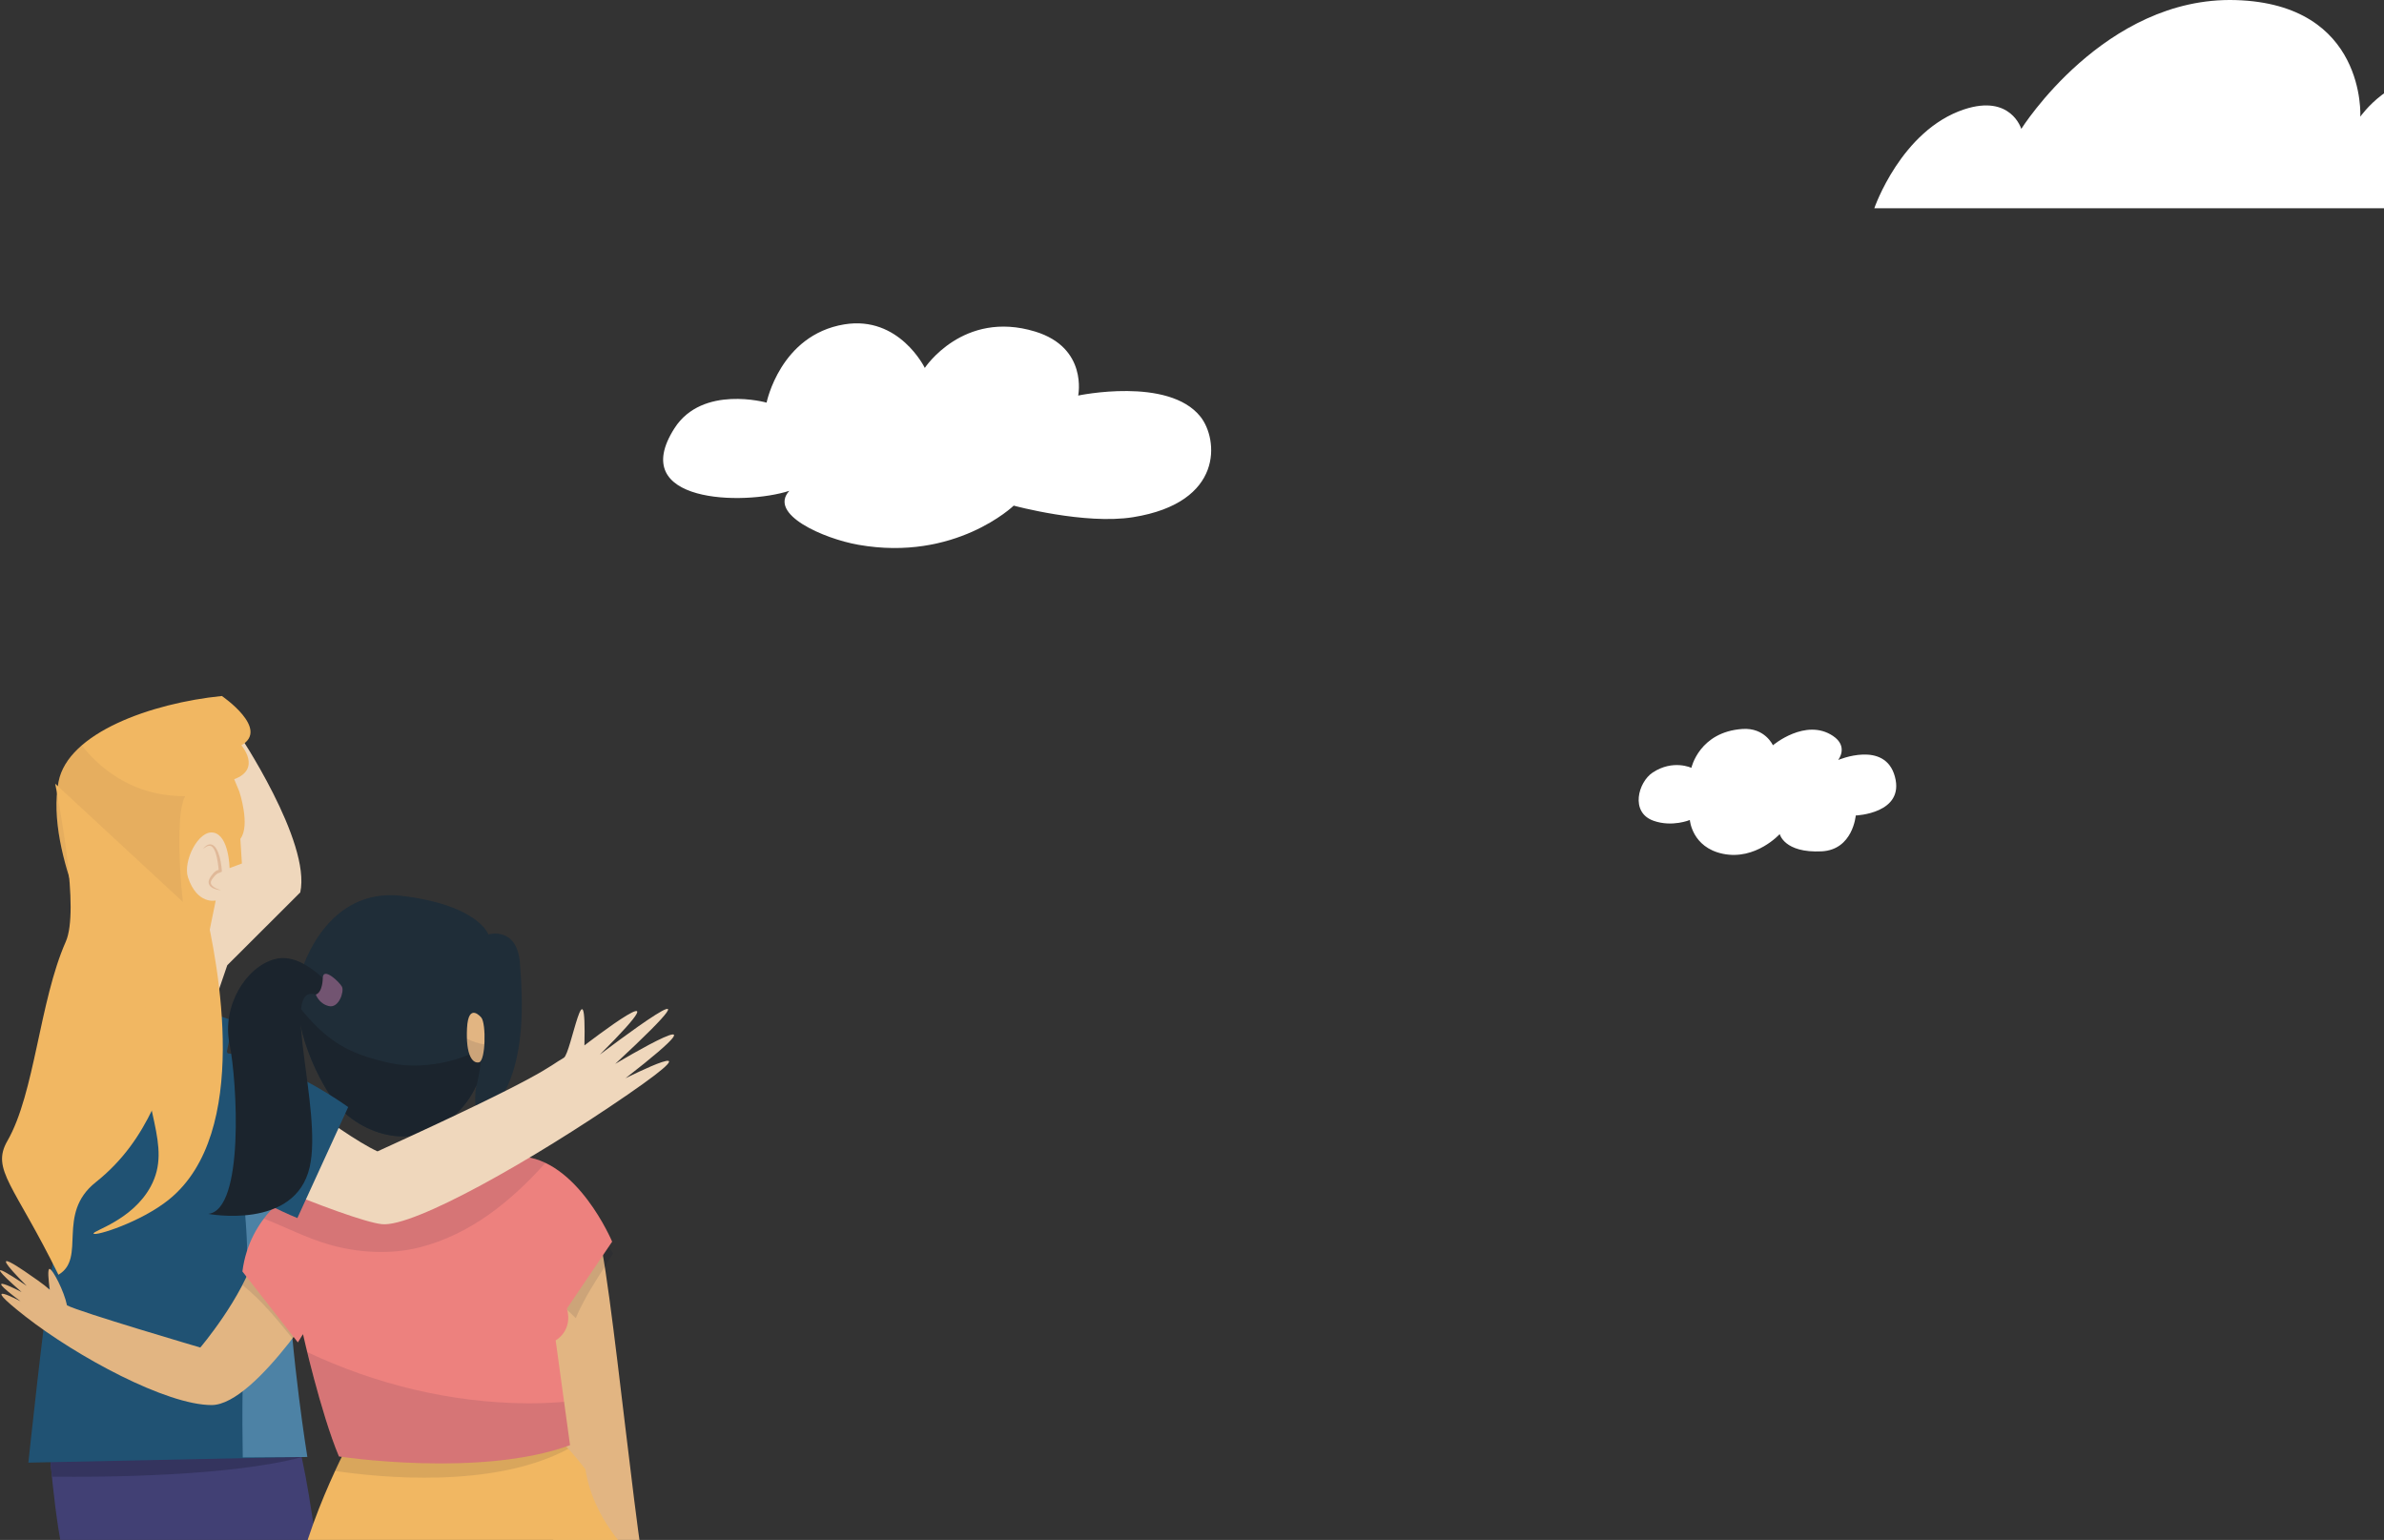 <svg fill="none" height="281" viewBox="0 0 435 281" width="435" xmlns="http://www.w3.org/2000/svg">
    <rect x="0" y="0" width="435" height="281" fill="#333333" stroke="none"/>
    <g clip-path="url(#clip0_0_1)">
        <path d="M47.085 150.251L52.427 161.223L48.352 164.177L47.085 150.251Z" fill="#EAC8A7" />
        <path
            d="M43.409 133.677C43.409 133.677 56.804 153.609 54.788 162.84L41.467 176.135L36.125 191.747L16.589 190.48L20.349 171.751L19.196 139.447L43.409 133.677Z"
            fill="#EFD7BC" />
        <path
            d="M19.117 175.193C19.117 175.193 8.152 155.877 10.68 142.657C12.39 133.726 27.549 128.312 40.481 127C40.481 127 49.288 133.001 44.044 136C44.044 136 47.795 140.314 42.733 142.188L43.67 144.437C43.67 144.437 45.73 150.626 43.857 153.062L44.138 157.564L41.891 158.407C41.891 158.407 41.797 152.5 38.988 151.937C36.179 151.375 33.345 157.219 34.301 160.094C35.986 165.158 39.362 164.315 39.362 164.315L36.834 176.692C36.834 176.692 26.43 179.128 19.122 175.193H19.117Z"
            fill="#F1B762" />
        <path d="M33.734 145.379C33.754 145.344 33.764 145.315 33.784 145.285C31.068 145.275 28.377 144.9 25.81 143.988C21.34 142.39 17.772 139.594 14.918 136.024C12.691 137.952 11.163 140.171 10.69 142.662C8.161 155.882 19.122 175.198 19.122 175.198C25.189 178.467 33.374 177.343 35.992 176.865C33.69 173.995 31.305 149.807 33.744 145.379H33.734Z"
            fill="#001228"
            opacity="0.05" />
        <path
            d="M40.294 162.441C39.816 162.406 39.348 162.293 38.894 162.086C38.786 162.027 38.672 161.972 38.569 161.889C38.461 161.82 38.372 161.716 38.283 161.612C38.204 161.494 38.13 161.376 38.101 161.233C38.047 161.095 38.071 160.947 38.076 160.804C38.115 160.675 38.13 160.523 38.199 160.409L38.288 160.232C38.308 160.197 38.313 160.177 38.342 160.133L38.392 160.059C38.534 159.862 38.643 159.67 38.82 159.477L39.081 159.186L39.397 158.935C39.53 158.871 39.638 158.787 39.811 158.757C39.895 158.742 39.974 158.723 40.072 158.738C40.171 158.747 40.249 158.757 40.388 158.851L39.934 159.078C39.89 158.511 39.826 157.929 39.737 157.357C39.643 156.79 39.535 156.223 39.357 155.685C39.274 155.419 39.165 155.157 39.027 154.921C38.958 154.802 38.884 154.694 38.796 154.6C38.707 154.502 38.603 154.437 38.495 154.383C38.382 154.349 38.258 154.314 38.13 154.334C38.002 154.344 37.869 154.388 37.741 154.447C37.48 154.561 37.258 154.753 37.026 154.936C37.12 154.827 37.209 154.699 37.317 154.595C37.421 154.487 37.534 154.388 37.662 154.304C37.79 154.22 37.928 154.142 38.091 154.102C38.249 154.058 38.426 154.058 38.594 154.102C38.756 154.156 38.909 154.235 39.037 154.349C39.165 154.452 39.274 154.576 39.362 154.704C39.545 154.965 39.683 155.241 39.801 155.522C40.023 156.089 40.175 156.676 40.279 157.263C40.383 157.855 40.461 158.442 40.491 159.043L40.038 159.27C40.072 159.3 40.038 159.27 40.018 159.28C39.998 159.27 39.964 159.28 39.929 159.29C39.86 159.29 39.771 159.359 39.693 159.388L39.446 159.571L39.219 159.798C39.067 159.941 38.929 160.163 38.776 160.335L38.722 160.404L38.687 160.463L38.603 160.597C38.534 160.685 38.534 160.779 38.49 160.873C38.49 160.962 38.451 161.06 38.48 161.149C38.485 161.243 38.529 161.326 38.574 161.415C38.633 161.494 38.687 161.583 38.776 161.657C38.85 161.736 38.944 161.8 39.032 161.869C39.407 162.125 39.855 162.293 40.309 162.436L40.294 162.441Z"
            fill="#E0B999" />
        <path
            d="M35.981 294.835L41.92 330.005H63.043C61.682 315.443 57.735 275.337 54.536 263.897C50.599 249.833 8.994 264.271 8.994 264.271C8.994 264.271 10.561 284.583 12.932 287.522C18.368 294.273 35.981 294.835 35.981 294.835Z"
            fill="#414074" />
        <path
            d="M55.039 265.894C54.871 265.159 54.704 264.483 54.536 263.892C50.599 249.828 8.994 264.266 8.994 264.266C8.994 264.266 9.162 266.436 9.472 269.459C19.171 269.558 42.043 269.375 55.039 265.894Z"
            fill="#34345E" />
        <path
            d="M12.074 182.319C12.074 182.319 23.863 179.508 42.551 186.259L41.403 191.885C41.403 191.885 49.741 212.419 50.604 230.423C51.466 248.427 54.339 265.864 54.339 265.864L5.175 266.895C5.175 266.895 8.048 239.896 9.324 232.425C11.335 220.61 12.651 188.512 12.651 188.512L12.074 182.324V182.319Z"
            fill="#205273" />
        <path
            d="M43.645 193.167C42.63 193.552 41.615 193.942 40.604 194.346L40.2 195.569C40.2 195.569 46.252 217.553 44.956 236.079C44.153 247.594 44.167 258.97 44.296 265.938L56.084 265.864C56.084 265.864 53.211 248.422 52.348 230.423C51.614 215.087 45.459 197.926 43.65 193.172L43.645 193.167Z"
            fill="#4D82A5" />
        <path
            d="M94.874 175.711C94.313 168.96 89.113 170.508 89.113 170.508C89.113 170.508 87.285 165.163 73.372 163.476C59.455 161.79 55.098 176.978 55.098 176.978C52.289 185.134 57.489 196.245 61.14 201.171C64.797 206.092 75.196 211.3 83.49 203C85.087 201.403 86.201 199.687 86.965 197.961C86.053 202.167 87.797 205.604 87.797 205.604C92.859 199.415 96.343 193.38 94.87 175.716L94.874 175.711Z"
            fill="#1F2D38" />
        <path
            d="M86.615 199.48C87.383 196.649 87.837 193.769 88.024 190.84C86.378 192.798 78.187 195.505 71.263 193.996C63.531 192.309 59.598 190.056 54.339 183.423C54.763 190.243 58.39 197.463 61.14 201.171C64.797 206.092 75.196 211.3 83.49 203C85.087 201.403 86.201 199.687 86.965 197.961C86.851 198.483 86.733 198.996 86.615 199.484V199.48Z"
            fill="#1B242D" />
        <path
            d="M87.827 185.687C87.827 185.687 85.451 182.733 85.215 187.654C84.978 192.576 86.235 194.124 87.418 193.843C88.596 193.562 88.734 186.811 87.827 185.687Z"
            fill="#E2B582" />
        <path d="M85.205 189.523C85.333 192.97 86.403 194.09 87.418 193.843C87.955 193.715 88.275 192.25 88.379 190.584C87.245 190.377 86.176 190.066 85.205 189.523Z"
            fill="#001228"
            opacity="0.1" />
        <path
            d="M119.629 296.043C116.894 293.45 111.439 229.299 108.733 223.539C105.116 215.841 101.267 214.441 101.267 214.441L101.523 213.642L95.821 230.837C95.821 230.837 98.507 290.091 106.377 295.54C108.61 292.286 116.791 298.696 119.629 296.043Z"
            fill="#E2B582" />
        <path d="M106.52 237.48C108.117 234.437 110.088 231.641 111.862 228.717C110.66 227.055 109.561 225.3 108.733 223.539C105.116 215.841 101.267 214.441 101.267 214.441L101.523 213.642L95.821 230.837C95.821 230.837 99.926 235.719 105.066 240.532C105.5 239.423 106.052 238.367 106.52 237.48Z"
            fill="#001228"
            opacity="0.1" />
        <path
            d="M115.711 284.115C111.769 280.564 108.698 275.52 107.392 270.776C107.151 269.903 106.963 269.01 106.816 268.093C104.78 265.46 103.267 263.892 103.267 263.892L63.723 263.142C63.723 263.142 52.289 284.519 53.605 296.709C54.916 308.899 58.854 315.837 58.854 315.837C70.662 318.461 83.594 318.836 83.594 318.836V316.4L84.343 318.461C99.335 321.459 115.268 318.274 115.268 318.274C115.268 318.274 119.56 304.456 116.953 289.021C116.672 287.355 116.248 285.712 115.716 284.115H115.711Z"
            fill="#F1B762" />
        <path d="M103.706 264.37C103.425 264.059 103.262 263.892 103.262 263.892L63.718 263.142C63.718 263.142 62.614 265.203 61.135 268.409C69.252 269.617 90.044 271.722 103.706 264.37Z"
            fill="#001228"
            opacity="0.1" />
        <path
            d="M52.289 217.76L52.664 218.509C52.664 218.509 49.076 220.477 46.666 228.633C44.231 236.883 36.548 245.888 36.548 245.888C36.548 245.888 14.455 239.398 12.222 238.185C11.7 235.586 9.64 231.656 9.068 231.543C8.62 231.454 8.856 233.703 9.088 235.35C8.541 234.861 7.831 234.289 6.821 233.584C4.731 232.125 -3.745 226.015 4.874 234.639C4.874 234.639 -5.436 227.514 3.938 235.764C3.938 235.764 -4.307 231.449 3.751 237.45C3.751 237.45 -4.682 232.948 4.687 240.261C14.056 247.574 30.363 256.386 38.608 256.386C46.853 256.386 60.534 233.885 60.534 233.885L52.289 217.76Z"
            fill="#E2B582" />
        <path d="M53.364 244.241C57.469 238.93 60.534 233.885 60.534 233.885L52.289 217.76L52.664 218.509C52.664 218.509 49.076 220.477 46.666 228.633C46.09 230.581 45.222 232.573 44.227 234.477C47.726 237.273 50.545 240.749 53.364 244.236V244.241Z"
            fill="#001228"
            opacity="0.1" />
        <path
            d="M53.787 217.198C53.787 217.198 45.542 221.7 44.231 232.011L54.349 244.951L55.286 243.452C55.286 243.452 58.469 257.703 61.845 265.766C61.845 265.766 87.709 269.706 104.011 263.704L101.39 244.576C101.39 244.576 104.573 242.889 103.45 238.762L111.695 226.572C111.695 226.572 105.322 211.384 94.83 211.009C84.333 210.634 53.787 217.198 53.787 217.198Z"
            fill="#ED817E" />
        <path d="M96.003 256.066C82.234 255.957 68.508 252.599 56.06 246.721C57.208 251.411 59.48 260.114 61.845 265.77C61.845 265.77 87.709 269.71 104.012 263.709L102.928 255.799C100.631 255.992 98.32 256.085 96.003 256.071V256.066Z"
            fill="#001228"
            opacity="0.1" />
        <path d="M59.889 227.05C65.186 228.604 71.209 228.983 76.605 227.603C85.856 225.236 93.278 219.18 99.527 212.197C98.073 211.507 96.506 211.068 94.835 211.009C84.338 210.634 53.792 217.198 53.792 217.198C53.792 217.198 50.816 218.825 48.154 222.361C52.072 223.909 55.852 225.867 59.894 227.05H59.889Z"
            fill="#001228"
            opacity="0.1" />
        <path
            d="M44.601 193.01C44.601 193.01 61.944 206.906 68.878 210.097C100.084 195.87 99.778 194.79 102.888 193.01C104.199 192.26 107.013 175.006 106.638 190.761C106.638 190.761 126.317 175.573 109.447 192.448C109.447 192.448 135.498 172.57 112.257 194.134C112.257 194.134 135.119 180.445 114.129 196.758C114.129 196.758 131.768 187.871 114.504 199.756C97.073 211.758 75.521 223.948 69.711 223.381C63.9 222.819 33.167 210.067 33.167 207.444C33.167 204.82 44.601 193.005 44.601 193.005V193.01Z"
            fill="#EFD7BC" />
        <path
            d="M54.256 222.262C54.256 222.262 23.212 209.835 31.487 196.383C38.983 184.193 63.535 202.009 63.535 202.009L54.261 222.262H54.256Z"
            fill="#205273" />
        <path
            d="M60.859 180.632C60.859 180.632 55.517 173.6 50.175 175.006C44.833 176.411 40.476 183.586 41.88 190.475C43.285 197.369 44.609 220.8 38 221.5C38 221.5 53.829 224.529 56.5 213C58.925 202.521 50.875 179.365 57.621 181.476C65.063 183.803 60.854 180.632 60.854 180.632H60.859Z"
            fill="#1B242D" />
        <path
            d="M58.893 178.522C58.893 178.522 58.893 181.052 57.627 181.476C57.627 181.476 58.188 183.162 60.017 183.586C61.845 184.01 62.826 180.913 62.407 180.07C61.983 179.227 58.893 176.273 58.893 178.522Z"
            fill="#725471" />
        <path
            d="M10.074 143.007C10.842 147.046 14.558 166.051 12.001 171.83C7.186 182.713 6.358 199.484 1.35 208.183C-1.675 213.445 2.578 216.167 10.66 232.608C15.845 229.585 10.177 221.527 17.456 215.738C27.643 207.631 29.668 197.058 33.227 189.405C34.981 185.623 37.628 178.167 36.248 167.244"
            fill="#F1B762" />
        <path
            d="M29.496 172.89C28.151 176.278 26.406 181.717 26.14 188.503C25.608 202.216 31.615 208.923 27.48 216.537C24.144 222.686 16.815 224.604 17.077 225.097C17.363 225.63 25.716 223.016 30.831 218.884C45.873 206.733 39.796 175.898 37.376 165.498"
            fill="#F1B762" />
    </g>
    <path clip-rule="evenodd" d="M342 38C342 38 346.885 23.759 358.398 19.956C366.929 17.141 368.818 23.521 368.818 23.521C368.818 23.521 384.003 -0.684 407.925 0.015C431.835 0.714 430.678 21.286 430.678 21.286C430.678 21.286 436.363 13.12 444.837 14.275C452.599 15.33 451.023 24.452 451.023 24.452C451.023 24.452 459.735 18.452 465.951 22.129C473.944 26.862 463.694 38 463.694 38H342Z"
        fill="white"
        fill-rule="evenodd" />
    <path clip-rule="evenodd" d="M308.347 149.623C308.347 149.623 305.13 150.972 301.727 149.773C297.38 148.248 298.92 142.698 301.572 140.959C305.279 138.523 308.62 140.111 308.62 140.111C308.62 140.111 310.067 133.544 317.947 133.017C322.045 132.74 323.498 135.993 323.498 135.993C323.498 135.993 329.453 130.957 334.446 134.279C337.37 136.225 335.402 138.68 335.402 138.68C335.402 138.68 343.94 135.026 345.753 141.706C347.585 148.461 338.612 148.806 338.612 148.806C338.612 148.806 338.103 155.06 332.39 155.348C325.553 155.687 324.74 152.197 324.74 152.197C324.74 152.197 320.356 157.044 314.364 155.794C308.707 154.614 308.34 149.629 308.34 149.629L308.347 149.623Z"
        fill="white"
        fill-rule="evenodd" />
    <path clip-rule="evenodd" d="M144.036 89.56C135.706 92.264 114.298 91.842 123.073 78.137C128.176 70.168 139.877 73.468 139.877 73.468C139.877 73.468 142.348 61.127 154.049 59.192C164.093 57.536 168.746 67.136 168.746 67.136C168.746 67.136 175.726 56.501 188.859 60.494C198.553 63.44 196.733 72.178 196.733 72.178C196.733 72.178 213.212 68.692 219.048 76.041C222.287 80.122 223.4 91.706 206.752 94.373C197.928 95.786 184.969 92.264 184.969 92.264C184.969 92.264 174.331 102.534 156.619 99.408C150.322 98.298 140.096 93.852 144.03 89.56H144.036Z"
        fill="white"
        fill-rule="evenodd" />
    <defs>
        <clipPath id="clip0_0_1">
            <rect fill="white" height="203" transform="translate(0 127)" width="123" />
        </clipPath>
    </defs>
</svg>
